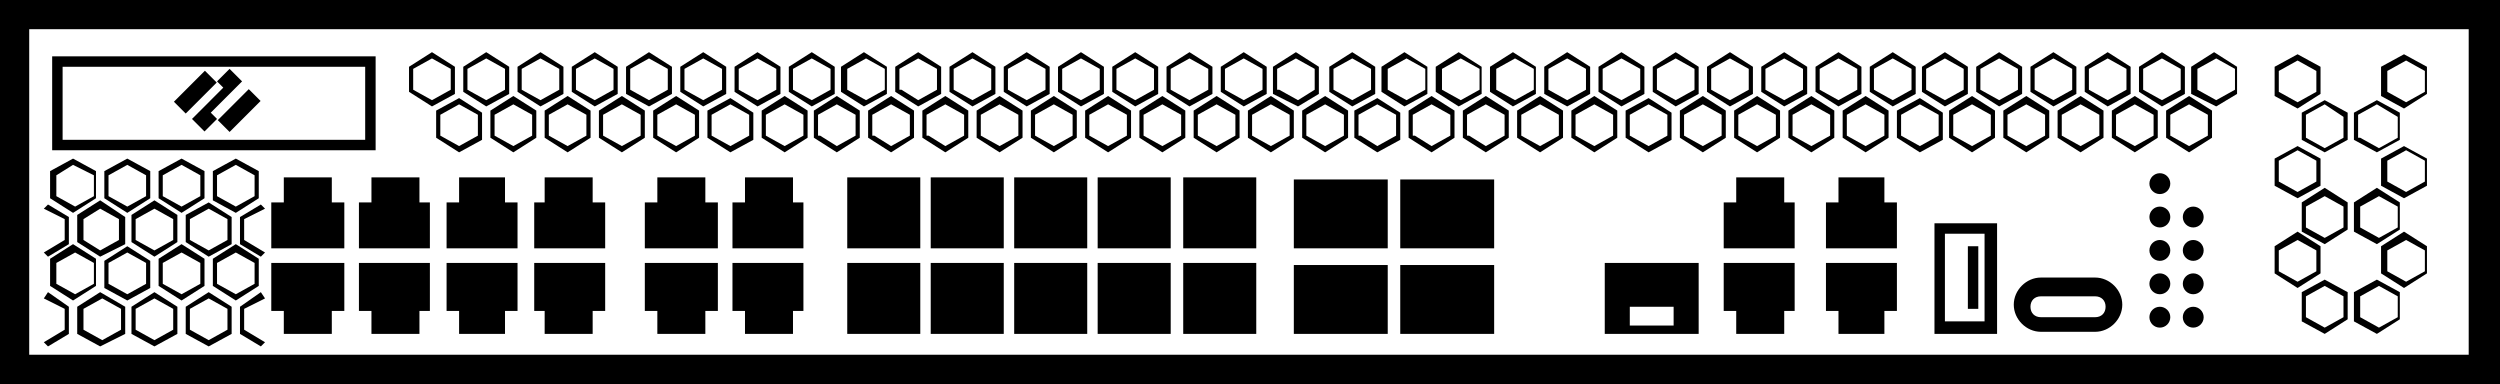 <?xml version="1.0" encoding="utf-8"?>
<!-- Generator: Adobe Illustrator 26.0.3, SVG Export Plug-In . SVG Version: 6.00 Build 0)  -->
<svg version="1.1" id="Layer_1" xmlns="http://www.w3.org/2000/svg" xmlns:xlink="http://www.w3.org/1999/xlink" x="0px" y="0px"
	 viewBox="0 0 119.8 18.4" style="enable-background:new 0 0 119.8 18.4;" xml:space="preserve">
<g id="Layer_2_00000076577446781840470310000007685203269665202086_">
	<g id="Layer_4">
		<g>
			<path d="M119.8,18.4H0V0h119.8V18.4z M1.4,17h116.9V1.4H1.4V17z"/>
		</g>
		<g>
			<polygon points="20.1,9.7 20.1,8.5 17.8,8.5 17.8,9.7 17.2,9.7 17.2,11.9 20.6,11.9 20.6,9.7 			"/>
		</g>
		<g>
			<polygon points="17.8,14.9 17.8,16 20.1,16 20.1,14.9 20.6,14.9 20.6,12.6 17.2,12.6 17.2,14.9 			"/>
		</g>
		<g>
			<polygon points="15.9,9.7 15.9,8.5 13.6,8.5 13.6,9.7 13,9.7 13,11.9 16.5,11.9 16.5,9.7 			"/>
		</g>
		<g>
			<polygon points="13.6,14.9 13.6,16 15.9,16 15.9,14.9 16.5,14.9 16.5,12.6 13,12.6 13,14.9 			"/>
		</g>
		<g>
			<polygon points="28.4,9.7 28.4,8.5 26.1,8.5 26.1,9.7 25.6,9.7 25.6,11.9 29,11.9 29,9.7 			"/>
		</g>
		<g>
			<polygon points="26.1,14.9 26.1,16 28.4,16 28.4,14.9 29,14.9 29,12.6 25.6,12.6 25.6,14.9 			"/>
		</g>
		<g>
			<polygon points="24.2,9.7 24.2,8.5 22,8.5 22,9.7 21.4,9.7 21.4,11.9 24.8,11.9 24.8,9.7 			"/>
		</g>
		<g>
			<polygon points="22,14.9 22,16 24.2,16 24.2,14.9 24.8,14.9 24.8,12.6 21.4,12.6 21.4,14.9 			"/>
		</g>
		<g>
			<polygon points="38,9.7 38,8.5 35.7,8.5 35.7,9.7 35.1,9.7 35.1,11.9 38.5,11.9 38.5,9.7 			"/>
		</g>
		<g>
			<polygon points="35.7,14.9 35.7,16 38,16 38,14.9 38.5,14.9 38.5,12.6 35.1,12.6 35.1,14.9 			"/>
		</g>
		<g>
			<polygon points="85.5,9.7 85.5,8.5 83.2,8.5 83.2,9.7 82.6,9.7 82.6,11.9 86,11.9 86,9.7 			"/>
		</g>
		<g>
			<polygon points="83.2,14.9 83.2,16 85.5,16 85.5,14.9 86,14.9 86,12.6 82.6,12.6 82.6,14.9 			"/>
		</g>
		<g>
			<polygon points="90.3,9.7 90.3,8.5 88.1,8.5 88.1,9.7 87.5,9.7 87.5,11.9 90.9,11.9 90.9,9.7 			"/>
		</g>
		<g>
			<polygon points="88.1,14.9 88.1,16 90.3,16 90.3,14.9 90.9,14.9 90.9,12.6 87.5,12.6 87.5,14.9 			"/>
		</g>
		<g>
			<polygon points="33.8,9.7 33.8,8.5 31.5,8.5 31.5,9.7 30.9,9.7 30.9,11.9 34.4,11.9 34.4,9.7 			"/>
		</g>
		<g>
			<polygon points="31.5,14.9 31.5,16 33.8,16 33.8,14.9 34.4,14.9 34.4,12.6 30.9,12.6 30.9,14.9 			"/>
		</g>
		<g>
			<rect x="40.6" y="8.5" width="3.5" height="3.4"/>
		</g>
		<g>
			<rect x="40.6" y="12.6" width="3.5" height="3.4"/>
		</g>
		<g>
			<rect x="44.6" y="8.5" width="3.5" height="3.4"/>
		</g>
		<g>
			<rect x="44.6" y="12.6" width="3.5" height="3.4"/>
		</g>
		<g>
			<rect x="48.6" y="8.5" width="3.5" height="3.4"/>
		</g>
		<g>
			<rect x="48.6" y="12.6" width="3.5" height="3.4"/>
		</g>
		<g>
			<rect x="52.6" y="8.5" width="3.5" height="3.4"/>
		</g>
		<g>
			<rect x="52.6" y="12.6" width="3.5" height="3.4"/>
		</g>
		<g>
			<rect x="56.7" y="8.5" width="3.5" height="3.4"/>
		</g>
		<g>
			<rect x="56.7" y="12.6" width="3.5" height="3.4"/>
		</g>
		<g>
			<rect x="62" y="12.7" width="4.5" height="3.3"/>
		</g>
		<g>
			<rect x="67.1" y="12.7" width="4.5" height="3.3"/>
		</g>
		<g>
			<path d="M76.9,12.7V16h4.5v-3.4H76.9z M80.2,15.6h-2.1v-0.9h2.1L80.2,15.6z"/>
		</g>
		<g>
			<rect x="62" y="8.6" width="4.5" height="3.3"/>
		</g>
		<g>
			<rect x="67.1" y="8.6" width="4.5" height="3.3"/>
		</g>
		<g>
			<path d="M18,7.2H2.5V2.7H18V7.2z M3,6.7h14.5V3.2H3V6.7z"/>
		</g>
		<g>
			<polygon points="11.6,3.9 11,3.3 10.4,3.9 10.7,4.2 9.2,5.7 9.8,6.3 10.4,5.7 10.1,5.4 			"/>
		</g>
		<g>
			<rect x="8.3" y="4" transform="matrix(0.707 -0.707 0.707 0.707 -0.362 7.915)" width="2.1" height="0.8"/>
		</g>
		<g>
			<rect x="10.4" y="4.9" transform="matrix(0.707 -0.707 0.707 0.707 -0.381 9.646)" width="2.1" height="0.8"/>
		</g>
		<g>
			<path d="M95.1,11.2v4.2h-1.9v-4.2H95.1 M95.7,10.7h-3V16h3V10.7z"/>
		</g>
		<g>
			<polygon points="94.8,11.8 94.6,11.8 94.3,11.8 94.3,14.8 94.6,14.8 94.8,14.8 			"/>
		</g>
		<g>
			<circle cx="103.5" cy="13.6" r="0.5"/>
		</g>
		<g>
			<circle cx="103.5" cy="15.2" r="0.5"/>
		</g>
		<g>
			<circle cx="103.5" cy="8.8" r="0.5"/>
		</g>
		<g>
			<circle cx="103.5" cy="10.4" r="0.5"/>
		</g>
		<g>
			<circle cx="103.5" cy="12" r="0.5"/>
		</g>
		<g>
			<circle cx="105.1" cy="13.6" r="0.5"/>
		</g>
		<g>
			<circle cx="105.1" cy="15.2" r="0.5"/>
		</g>
		<g>
			<circle cx="105.1" cy="10.4" r="0.5"/>
		</g>
		<g>
			<circle cx="105.1" cy="12" r="0.5"/>
		</g>
		<g>
			<path d="M100.4,15.9h-2.6c-0.7,0-1.3-0.6-1.3-1.3s0.6-1.3,1.3-1.3h2.6c0.7,0,1.3,0.6,1.3,1.3S101.1,15.9,100.4,15.9z M97.8,14.2
				c-0.3,0-0.5,0.2-0.5,0.5s0.2,0.5,0.5,0.5h2.6c0.3,0,0.5-0.2,0.5-0.5s-0.2-0.5-0.5-0.5H97.8z"/>
		</g>
		<g>
			<path d="M111.4,11.7l-1.1-0.6V9.7l1.1-0.7l1.1,0.7V11L111.4,11.7z M110.5,10.9l0.9,0.5l0.9-0.5v-1l-0.9-0.5l-0.9,0.5V10.9z"/>
		</g>
		<g>
			<path d="M111.4,16l-1.1-0.6V14l1.1-0.6l1.1,0.6v1.3L111.4,16z M110.5,15.2l0.9,0.5l0.9-0.5v-1l-0.9-0.5l-0.9,0.5V15.2z"/>
		</g>
		<g>
			<path d="M110.1,13.8l-1.1-0.7v-1.3l1.1-0.7l1.1,0.7v1.3L110.1,13.8z M109.2,13l0.9,0.5l0.9-0.5v-1l-0.9-0.5l-0.9,0.5V13z"/>
		</g>
		<g>
			<path d="M110.1,9.5l-1.1-0.6V7.6l1.1-0.6l1.1,0.6v1.3L110.1,9.5z M109.2,8.7l0.9,0.5l0.9-0.5v-1l-0.9-0.5l-0.9,0.5V8.7z"/>
		</g>
		<g>
			<path d="M113.9,11.7l-1.1-0.6V9.7l1.1-0.7l1.1,0.7V11L113.9,11.7z M113.1,10.9l0.9,0.5l0.9-0.5v-1l-0.9-0.5l-0.9,0.5V10.9z"/>
		</g>
		<g>
			<path d="M113.9,16l-1.1-0.6V14l1.1-0.6l1.1,0.6v1.3L113.9,16z M113.1,15.2l0.9,0.5l0.9-0.5v-1l-0.9-0.5l-0.9,0.5V15.2z"/>
		</g>
		<g>
			<path d="M115.2,13.8l-1.1-0.7v-1.3l1.1-0.7l1.1,0.7v1.3L115.2,13.8z M114.4,13l0.9,0.5l0.9-0.5v-1l-0.9-0.5l-0.9,0.5V13z"/>
		</g>
		<g>
			<path d="M115.2,9.5l-1.1-0.6V7.6l1.1-0.6l1.1,0.6v1.3L115.2,9.5z M114.4,8.7l0.9,0.5l0.9-0.5v-1l-0.9-0.5l-0.9,0.5V8.7z"/>
		</g>
		<g>
			<path d="M111.4,7.3l-1.1-0.6V5.4l1.1-0.6l1.1,0.6v1.3L111.4,7.3z M110.5,6.6l0.9,0.5l0.9-0.5v-1L111.4,5l-0.9,0.5V6.6z"/>
		</g>
		<g>
			<path d="M110.1,5.2l-1.1-0.6V3.2l1.1-0.6l1.1,0.6v1.3L110.1,5.2z M109.2,4.4l0.9,0.5l0.9-0.5v-1l-0.9-0.5l-0.9,0.5V4.4z"/>
		</g>
		<g>
			<path d="M113.9,7.3l-1.1-0.6V5.4l1.1-0.6l1.1,0.6v1.3L113.9,7.3z M113.1,6.6l0.9,0.5l0.9-0.5v-1L113.9,5l-0.9,0.5V6.6z"/>
		</g>
		<g>
			<path d="M115.2,5.2l-1.1-0.6V3.2l1.1-0.6l1.1,0.6v1.3L115.2,5.2z M114.4,4.4l0.9,0.5l0.9-0.5v-1l-0.9-0.5l-0.9,0.5V4.4z"/>
		</g>
		<g>
			<path d="M22,7.3l-1.1-0.7V5.3L22,4.7l1.1,0.7v1.3L22,7.3z M21.1,6.5L22,7l0.9-0.5v-1L22,5l-0.9,0.5V6.5z"/>
		</g>
		<g>
			<path d="M24.6,7.3l-1.1-0.7V5.3l1.1-0.7l1.1,0.7v1.3L24.6,7.3z M23.7,6.5L24.6,7l0.9-0.5v-1L24.6,5l-0.9,0.5V6.5z"/>
		</g>
		<g>
			<path d="M27.2,7.3l-1.1-0.7V5.3l1.1-0.7l1.1,0.7v1.3L27.2,7.3z M26.3,6.5L27.2,7l0.9-0.5v-1L27.2,5l-0.9,0.5V6.5z"/>
		</g>
		<g>
			<path d="M29.8,7.3l-1.1-0.7V5.3l1.1-0.7l1.1,0.7v1.3L29.8,7.3z M28.9,6.5L29.8,7l0.9-0.5v-1L29.8,5l-0.9,0.5V6.5z"/>
		</g>
		<g>
			<path d="M32.4,7.3l-1.1-0.7V5.3l1.1-0.7l1.1,0.7v1.3L32.4,7.3z M31.5,6.5L32.4,7l0.9-0.5v-1L32.4,5l-0.9,0.5V6.5z"/>
		</g>
		<g>
			<path d="M35,7.3l-1.1-0.7V5.3L35,4.7l1.1,0.7v1.3L35,7.3z M34.1,6.5L35,7l0.9-0.5v-1L35,5l-0.9,0.5V6.5z"/>
		</g>
		<g>
			<path d="M37.6,7.3l-1.1-0.7V5.3l1.1-0.7l1.1,0.7v1.3L37.6,7.3z M36.7,6.5L37.6,7l0.9-0.5v-1L37.6,5l-0.9,0.5V6.5z"/>
		</g>
		<g>
			<path d="M40.1,7.3L39,6.6V5.3l1.1-0.7l1.1,0.7v1.3L40.1,7.3z M39.3,6.5L40.1,7L41,6.5v-1L40.1,5l-0.9,0.5V6.5z"/>
		</g>
		<g>
			<path d="M42.7,7.3l-1.1-0.7V5.3l1.1-0.7l1.1,0.7v1.3L42.7,7.3z M41.9,6.5L42.7,7l0.9-0.5v-1L42.7,5l-0.9,0.5V6.5z"/>
		</g>
		<g>
			<path d="M45.3,7.3l-1.1-0.7V5.3l1.1-0.7l1.1,0.7v1.3L45.3,7.3z M44.5,6.5L45.3,7l0.9-0.5v-1L45.3,5l-0.9,0.5V6.5z"/>
		</g>
		<g>
			<path d="M47.9,7.3l-1.1-0.7V5.3l1.1-0.7L49,5.3v1.3L47.9,7.3z M47,6.5L47.9,7l0.9-0.5v-1L47.9,5L47,5.5V6.5z"/>
		</g>
		<g>
			<path d="M50.5,7.3l-1.1-0.7V5.3l1.1-0.7l1.1,0.7v1.3L50.5,7.3z M49.6,6.5L50.5,7l0.9-0.5v-1L50.5,5l-0.9,0.5V6.5z"/>
		</g>
		<g>
			<path d="M53.1,7.3L52,6.6V5.3l1.1-0.7l1.1,0.7v1.3L53.1,7.3z M52.2,6.5L53.1,7L54,6.5v-1L53.1,5l-0.9,0.5V6.5z"/>
		</g>
		<g>
			<path d="M55.7,7.3l-1.1-0.7V5.3l1.1-0.7l1.1,0.7v1.3L55.7,7.3z M54.8,6.5L55.7,7l0.9-0.5v-1L55.7,5l-0.9,0.5V6.5z"/>
		</g>
		<g>
			<path d="M58.3,7.3l-1.1-0.7V5.3l1.1-0.7l1.1,0.7v1.3L58.3,7.3z M57.4,6.5L58.3,7l0.9-0.5v-1L58.3,5l-0.9,0.5V6.5z"/>
		</g>
		<g>
			<path d="M60.9,7.3l-1.1-0.7V5.3l1.1-0.7L62,5.3v1.3L60.9,7.3z M60,6.5L60.9,7l0.9-0.5v-1L60.9,5L60,5.5V6.5z"/>
		</g>
		<g>
			<path d="M63.5,7.3l-1.1-0.7V5.3l1.1-0.7l1.1,0.7v1.3L63.5,7.3z M62.6,6.5L63.5,7l0.9-0.5v-1L63.5,5l-0.9,0.5V6.5z"/>
		</g>
		<g>
			<path d="M66,7.3l-1.1-0.7V5.3L66,4.7l1.1,0.7v1.3L66,7.3z M65.2,6.5L66,7l0.9-0.5v-1L66,5l-0.9,0.5V6.5z"/>
		</g>
		<g>
			<path d="M68.6,7.3l-1.1-0.7V5.3l1.1-0.7l1.1,0.7v1.3L68.6,7.3z M67.8,6.5L68.6,7l0.9-0.5v-1L68.6,5l-0.9,0.5V6.5z"/>
		</g>
		<g>
			<path d="M71.2,7.3l-1.1-0.7V5.3l1.1-0.7l1.1,0.7v1.3L71.2,7.3z M70.4,6.5L71.2,7l0.9-0.5v-1L71.2,5l-0.9,0.5V6.5z"/>
		</g>
		<g>
			<path d="M73.8,7.3l-1.1-0.7V5.3l1.1-0.7l1.1,0.7v1.3L73.8,7.3z M72.9,6.5L73.8,7l0.9-0.5v-1L73.8,5l-0.9,0.5V6.5z"/>
		</g>
		<g>
			<path d="M76.4,7.3l-1.1-0.7V5.3l1.1-0.7l1.1,0.7v1.3L76.4,7.3z M75.5,6.5L76.4,7l0.9-0.5v-1L76.4,5l-0.9,0.5V6.5z"/>
		</g>
		<g>
			<path d="M79,7.3l-1.1-0.7V5.3L79,4.7l1.1,0.7v1.3L79,7.3z M78.1,6.5L79,7l0.9-0.5v-1L79,5l-0.9,0.5V6.5z"/>
		</g>
		<g>
			<path d="M81.6,7.3l-1.1-0.7V5.3l1.1-0.7l1.1,0.7v1.3L81.6,7.3z M80.7,6.5L81.6,7l0.9-0.5v-1L81.6,5l-0.9,0.5V6.5z"/>
		</g>
		<g>
			<path d="M84.2,7.3l-1.1-0.7V5.3l1.1-0.7l1.1,0.7v1.3L84.2,7.3z M83.3,6.5L84.2,7l0.9-0.5v-1L84.2,5l-0.9,0.5V6.5z"/>
		</g>
		<g>
			<path d="M86.8,7.3l-1.1-0.7V5.3l1.1-0.7l1.1,0.7v1.3L86.8,7.3z M85.9,6.5L86.8,7l0.9-0.5v-1L86.8,5l-0.9,0.5V6.5z"/>
		</g>
		<g>
			<path d="M89.4,7.3l-1.1-0.7V5.3l1.1-0.7l1.1,0.7v1.3L89.4,7.3z M88.5,6.5L89.4,7l0.9-0.5v-1L89.4,5l-0.9,0.5V6.5z"/>
		</g>
		<g>
			<path d="M92,7.3l-1.1-0.7V5.3L92,4.7l1.1,0.7v1.3L92,7.3z M91.1,6.5L92,7l0.9-0.5v-1L92,5l-0.9,0.5V6.5z"/>
		</g>
		<g>
			<path d="M20.7,5.1l-1.1-0.7V3.2l1.1-0.7l1.1,0.7v1.3L20.7,5.1z M19.8,4.3l0.9,0.5l0.9-0.5v-1l-0.9-0.5l-0.9,0.5V4.3z"/>
		</g>
		<g>
			<path d="M23.3,5.1l-1.1-0.7V3.2l1.1-0.7l1.1,0.7v1.3L23.3,5.1z M22.4,4.3l0.9,0.5l0.9-0.5v-1l-0.9-0.5l-0.9,0.5V4.3z"/>
		</g>
		<g>
			<path d="M25.9,5.1l-1.1-0.7V3.2l1.1-0.7L27,3.2v1.3L25.9,5.1z M25,4.3l0.9,0.5l0.9-0.5v-1l-0.9-0.5L25,3.3V4.3z"/>
		</g>
		<g>
			<path d="M28.5,5.1l-1.1-0.7V3.2l1.1-0.7l1.1,0.7v1.3L28.5,5.1z M27.6,4.3l0.9,0.5l0.9-0.5v-1l-0.9-0.5l-0.9,0.5V4.3z"/>
		</g>
		<g>
			<path d="M31.1,5.1L30,4.5V3.2l1.1-0.7l1.1,0.7v1.3L31.1,5.1z M30.2,4.3l0.9,0.5L32,4.3v-1l-0.9-0.5l-0.9,0.5V4.3z"/>
		</g>
		<g>
			<path d="M33.7,5.1l-1.1-0.7V3.2l1.1-0.7l1.1,0.7v1.3L33.7,5.1z M32.8,4.3l0.9,0.5l0.9-0.5v-1l-0.9-0.5l-0.9,0.5V4.3z"/>
		</g>
		<g>
			<path d="M36.3,5.1l-1.1-0.7V3.2l1.1-0.7l1.1,0.7v1.3L36.3,5.1z M35.4,4.3l0.9,0.5l0.9-0.5v-1l-0.9-0.5l-0.9,0.5V4.3z"/>
		</g>
		<g>
			<path d="M38.9,5.1l-1.1-0.7V3.2l1.1-0.7L40,3.2v1.3L38.9,5.1z M38,4.3l0.9,0.5l0.9-0.5v-1l-0.9-0.5L38,3.3V4.3z"/>
		</g>
		<g>
			<path d="M41.4,5.1l-1.1-0.7V3.2l1.1-0.7l1.1,0.7v1.3L41.4,5.1z M40.6,4.3l0.9,0.5l0.9-0.5v-1l-0.9-0.5l-0.9,0.5V4.3z"/>
		</g>
		<g>
			<path d="M44,5.1l-1.1-0.7V3.2L44,2.5l1.1,0.7v1.3L44,5.1z M43.2,4.3L44,4.8l0.9-0.5v-1L44,2.8l-0.9,0.5V4.3z"/>
		</g>
		<g>
			<path d="M46.6,5.1l-1.1-0.7V3.2l1.1-0.7l1.1,0.7v1.3L46.6,5.1z M45.7,4.3l0.9,0.5l0.9-0.5v-1l-0.9-0.5l-0.9,0.5V4.3z"/>
		</g>
		<g>
			<path d="M49.2,5.1l-1.1-0.7V3.2l1.1-0.7l1.1,0.7v1.3L49.2,5.1z M48.3,4.3l0.9,0.5l0.9-0.5v-1l-0.9-0.5l-0.9,0.5V4.3z"/>
		</g>
		<g>
			<path d="M51.8,5.1l-1.1-0.7V3.2l1.1-0.7l1.1,0.7v1.3L51.8,5.1z M50.9,4.3l0.9,0.5l0.9-0.5v-1l-0.9-0.5l-0.9,0.5V4.3z"/>
		</g>
		<g>
			<path d="M54.4,5.1l-1.1-0.7V3.2l1.1-0.7l1.1,0.7v1.3L54.4,5.1z M53.5,4.3l0.9,0.5l0.9-0.5v-1l-0.9-0.5l-0.9,0.5V4.3z"/>
		</g>
		<g>
			<path d="M57,5.1l-1.1-0.7V3.2L57,2.5l1.1,0.7v1.3L57,5.1z M56.1,4.3L57,4.8l0.9-0.5v-1L57,2.8l-0.9,0.5V4.3z"/>
		</g>
		<g>
			<path d="M59.6,5.1l-1.1-0.7V3.2l1.1-0.7l1.1,0.7v1.3L59.6,5.1z M58.7,4.3l0.9,0.5l0.9-0.5v-1l-0.9-0.5l-0.9,0.5V4.3z"/>
		</g>
		<g>
			<path d="M62.2,5.1L61,4.5V3.2l1.1-0.7l1.1,0.7v1.3L62.2,5.1z M61.3,4.3l0.9,0.5L63,4.3v-1l-0.9-0.5l-0.9,0.5V4.3z"/>
		</g>
		<g>
			<path d="M64.8,5.1l-1.1-0.7V3.2l1.1-0.7l1.1,0.7v1.3L64.8,5.1z M63.9,4.3l0.9,0.5l0.9-0.5v-1l-0.9-0.5l-0.9,0.5V4.3z"/>
		</g>
		<g>
			<path d="M67.3,5.1l-1.1-0.7V3.2l1.1-0.7l1.1,0.7v1.3L67.3,5.1z M66.5,4.3l0.9,0.5l0.9-0.5v-1l-0.9-0.5l-0.9,0.5V4.3z"/>
		</g>
		<g>
			<path d="M69.9,5.1l-1.1-0.7V3.2l1.1-0.7l1.1,0.7v1.3L69.9,5.1z M69.1,4.3l0.9,0.5l0.9-0.5v-1l-0.9-0.5l-0.9,0.5V4.3z"/>
		</g>
		<g>
			<path d="M72.5,5.1l-1.1-0.7V3.2l1.1-0.7l1.1,0.7v1.3L72.5,5.1z M71.7,4.3l0.9,0.5l0.9-0.5v-1l-0.9-0.5l-0.9,0.5V4.3z"/>
		</g>
		<g>
			<path d="M75.1,5.1L74,4.5V3.2l1.1-0.7l1.1,0.7v1.3L75.1,5.1z M74.2,4.3l0.9,0.5L76,4.3v-1l-0.9-0.5l-0.9,0.5V4.3z"/>
		</g>
		<g>
			<path d="M77.7,5.1l-1.1-0.7V3.2l1.1-0.7l1.1,0.7v1.3L77.7,5.1z M76.8,4.3l0.9,0.5l0.9-0.5v-1l-0.9-0.5l-0.9,0.5V4.3z"/>
		</g>
		<g>
			<path d="M80.3,5.1l-1.1-0.7V3.2l1.1-0.7l1.1,0.7v1.3L80.3,5.1z M79.4,4.3l0.9,0.5l0.9-0.5v-1l-0.9-0.5l-0.9,0.5V4.3z"/>
		</g>
		<g>
			<path d="M82.9,5.1l-1.1-0.7V3.2l1.1-0.7L84,3.2v1.3L82.9,5.1z M82,4.3l0.9,0.5l0.9-0.5v-1l-0.9-0.5L82,3.3V4.3z"/>
		</g>
		<g>
			<path d="M85.5,5.1l-1.1-0.7V3.2l1.1-0.7l1.1,0.7v1.3L85.5,5.1z M84.6,4.3l0.9,0.5l0.9-0.5v-1l-0.9-0.5l-0.9,0.5V4.3z"/>
		</g>
		<g>
			<path d="M88.1,5.1l-1.1-0.7V3.2l1.1-0.7l1.1,0.7v1.3L88.1,5.1z M87.2,4.3l0.9,0.5l0.9-0.5v-1l-0.9-0.5l-0.9,0.5V4.3z"/>
		</g>
		<g>
			<path d="M90.7,5.1l-1.1-0.7V3.2l1.1-0.7l1.1,0.7v1.3L90.7,5.1z M89.8,4.3l0.9,0.5l0.9-0.5v-1l-0.9-0.5l-0.9,0.5V4.3z"/>
		</g>
		<g>
			<path d="M94.5,7.3l-1.1-0.7V5.3l1.1-0.7l1.1,0.7v1.3L94.5,7.3z M93.6,6.5L94.5,7l0.9-0.5v-1L94.5,5l-0.9,0.5V6.5z"/>
		</g>
		<g>
			<path d="M97.1,7.3L96,6.6V5.3l1.1-0.7l1.1,0.7v1.3L97.1,7.3z M96.2,6.5L97.1,7L98,6.5v-1L97.1,5l-0.9,0.5V6.5z"/>
		</g>
		<g>
			<path d="M99.7,7.3l-1.1-0.7V5.3l1.1-0.7l1.1,0.7v1.3L99.7,7.3z M98.8,6.5L99.7,7l0.9-0.5v-1L99.7,5l-0.9,0.5V6.5z"/>
		</g>
		<g>
			<path d="M102.3,7.3l-1.1-0.7V5.3l1.1-0.7l1.1,0.7v1.3L102.3,7.3z M101.4,6.5l0.9,0.5l0.9-0.5v-1L102.3,5l-0.9,0.5V6.5z"/>
		</g>
		<g>
			<path d="M104.9,7.3l-1.1-0.7V5.3l1.1-0.7l1.1,0.7v1.3L104.9,7.3z M104,6.5l0.9,0.5l0.9-0.5v-1L104.9,5L104,5.5V6.5z"/>
		</g>
		<g>
			<path d="M93.2,5.1l-1.1-0.7V3.2l1.1-0.7l1.1,0.7v1.3L93.2,5.1z M92.3,4.3l0.9,0.5l0.9-0.5v-1l-0.9-0.5l-0.9,0.5V4.3z"/>
		</g>
		<g>
			<path d="M95.8,5.1l-1.1-0.7V3.2l1.1-0.7l1.1,0.7v1.3L95.8,5.1z M94.9,4.3l0.9,0.5l0.9-0.5v-1l-0.9-0.5l-0.9,0.5V4.3z"/>
		</g>
		<g>
			<path d="M98.4,5.1l-1.1-0.7V3.2l1.1-0.7l1.1,0.7v1.3L98.4,5.1z M97.5,4.3l0.9,0.5l0.9-0.5v-1l-0.9-0.5l-0.9,0.5V4.3z"/>
		</g>
		<g>
			<path d="M101,5.1l-1.1-0.7V3.2l1.1-0.7l1.1,0.7v1.3L101,5.1z M100.1,4.3l0.9,0.5l0.9-0.5v-1L101,2.8l-0.9,0.5V4.3z"/>
		</g>
		<g>
			<path d="M103.6,5.1l-1.1-0.7V3.2l1.1-0.7l1.1,0.7v1.3L103.6,5.1z M102.7,4.3l0.9,0.5l0.9-0.5v-1l-0.9-0.5l-0.9,0.5V4.3z"/>
		</g>
		<g>
			<path d="M106.2,5.1L105,4.5V3.2l1.1-0.7l1.1,0.7v1.3L106.2,5.1z M105.3,4.3l0.9,0.5l0.9-0.5v-1l-0.9-0.5l-0.9,0.5V4.3z"/>
		</g>
		<g>
			<path d="M4.8,16.6L3.7,16v-1.3L4.8,14L6,14.7V16L4.8,16.6z M4,15.8l0.9,0.5l0.9-0.5v-1l-0.9-0.5L4,14.8V15.8z"/>
		</g>
		<g>
			<path d="M7.4,16.6L6.3,16v-1.3L7.4,14l1.1,0.7V16L7.4,16.6z M6.5,15.8l0.9,0.5l0.9-0.5v-1l-0.9-0.5l-0.9,0.5V15.8z"/>
		</g>
		<g>
			<path d="M10,16.6L8.9,16v-1.3L10,14l1.1,0.7V16L10,16.6z M9.1,15.8l0.9,0.5l0.9-0.5v-1L10,14.3l-0.9,0.5V15.8z"/>
		</g>
		<g>
			<polygon points="12.5,16.6 11.5,16 11.5,14.7 12.5,14 12.7,14.3 11.7,14.8 11.7,15.8 12.7,16.4 			"/>
		</g>
		<g>
			<polygon points="2.3,16.6 2.1,16.4 3.1,15.8 3.1,14.8 2.1,14.3 2.3,14 3.3,14.7 3.3,16 			"/>
		</g>
		<g>
			<path d="M4.8,12.3l-1.1-0.7v-1.3l1.1-0.7L6,10.4v1.3L4.8,12.3z M4,11.5L4.8,12l0.9-0.5v-1L4.8,10L4,10.5V11.5z"/>
		</g>
		<g>
			<path d="M7.4,12.3l-1.1-0.7v-1.3l1.1-0.7l1.1,0.7v1.3L7.4,12.3z M6.5,11.5L7.4,12l0.9-0.5v-1L7.4,10l-0.9,0.5V11.5z"/>
		</g>
		<g>
			<path d="M10,12.3l-1.1-0.7v-1.3L10,9.7l1.1,0.7v1.3L10,12.3z M9.1,11.5L10,12l0.9-0.5v-1L10,10l-0.9,0.5V11.5z"/>
		</g>
		<g>
			<polygon points="12.5,12.3 11.5,11.7 11.5,10.4 12.5,9.8 12.7,10 11.7,10.5 11.7,11.5 12.7,12.1 			"/>
		</g>
		<g>
			<path d="M6.1,14.4L5,13.8v-1.3l1.1-0.7l1.1,0.7v1.3L6.1,14.4z M5.2,13.6l0.9,0.5L7,13.6v-1l-0.9-0.5l-0.9,0.5V13.6z"/>
		</g>
		<g>
			<path d="M3.5,14.4l-1.1-0.7v-1.3l1.1-0.7l1.1,0.7v1.3L3.5,14.4z M2.7,13.6l0.9,0.5l0.9-0.5v-1l-0.9-0.5l-0.9,0.5V13.6z"/>
		</g>
		<g>
			<path d="M8.7,14.4l-1.1-0.7v-1.3l1.1-0.7l1.1,0.7v1.3L8.7,14.4z M7.8,13.6l0.9,0.5l0.9-0.5v-1l-0.9-0.5l-0.9,0.5V13.6z"/>
		</g>
		<g>
			<path d="M11.3,14.4l-1.1-0.7v-1.3l1.1-0.7l1.1,0.7v1.3L11.3,14.4z M10.4,13.6l0.9,0.5l0.9-0.5v-1l-0.9-0.5l-0.9,0.5V13.6z"/>
		</g>
		<g>
			<path d="M3.5,10.2L2.4,9.5V8.2l1.1-0.6l1.1,0.6v1.3L3.5,10.2z M2.7,9.4l0.9,0.5l0.9-0.5v-1L3.5,7.9L2.7,8.4V9.4z"/>
		</g>
		<g>
			<path d="M6.1,10.2L5,9.5V8.2l1.1-0.6l1.1,0.6v1.3L6.1,10.2z M5.2,9.4l0.9,0.5L7,9.4v-1L6.1,7.9L5.2,8.4V9.4z"/>
		</g>
		<g>
			<path d="M8.7,10.2L7.6,9.5V8.2l1.1-0.6l1.1,0.6v1.3L8.7,10.2z M7.8,9.4l0.9,0.5l0.9-0.5v-1L8.7,7.9L7.8,8.4V9.4z"/>
		</g>
		<g>
			<path d="M11.3,10.2l-1.1-0.6V8.2l1.1-0.6l1.1,0.6v1.3L11.3,10.2z M10.4,9.4l0.9,0.5l0.9-0.5v-1l-0.9-0.5l-0.9,0.5V9.4z"/>
		</g>
		<g>
			<polygon points="2.3,12.3 2.1,12.1 3.1,11.5 3.1,10.5 2.1,10 2.3,9.8 3.3,10.4 3.3,11.7 			"/>
		</g>
	</g>
</g>
</svg>
